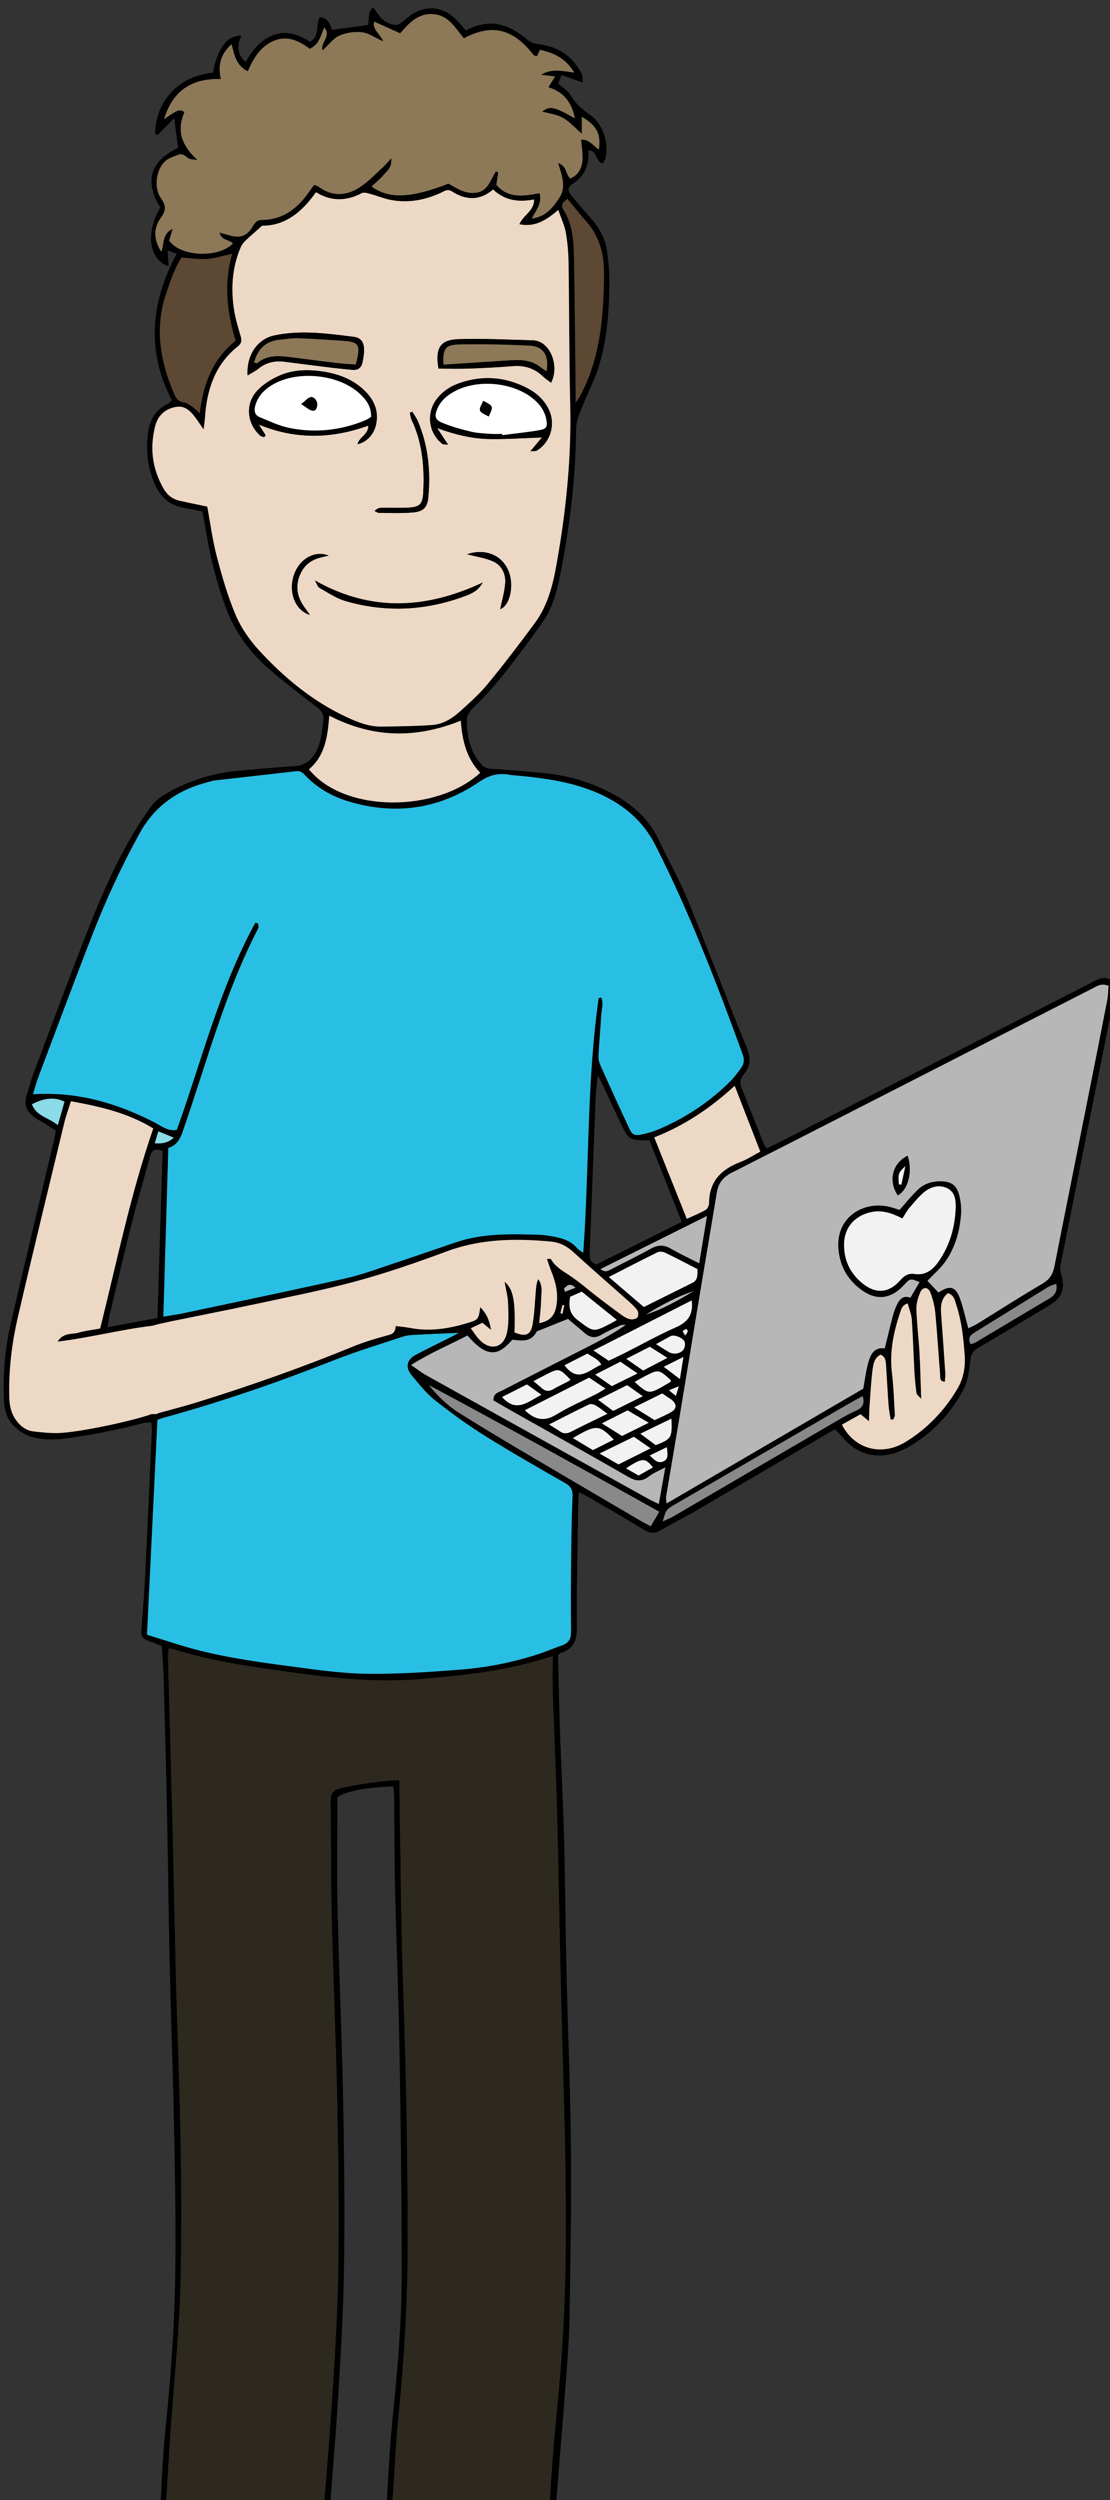 <svg width="302" height="680" viewBox="0 0 302 680" fill="none" xmlns="http://www.w3.org/2000/svg">
<rect x="0" y="0" width="302" height="680" fill="#333333" stroke="none"/>
<g clip-path="url(#clip0)">
<path d="M1.049 380.045C1.102 382.789 1.528 385.467 3.446 387.478C4.725 388.824 6.377 390.089 8.096 390.649C11.226 391.661 14.517 391.675 17.847 391.248C25.041 390.316 32.115 388.877 39.122 387.039C39.708 386.879 40.361 386.919 41.147 386.852C41.214 387.572 41.36 388.184 41.334 388.784C40.747 401.972 40.161 415.161 39.508 428.349C39.295 432.719 38.976 437.075 38.589 441.418C38.23 445.548 38.163 445.534 42.053 446.92C42.652 447.133 43.225 447.386 44.011 447.693C44.184 450.503 44.438 453.354 44.517 456.192C44.864 468.967 45.21 481.756 45.477 494.532C45.743 507.534 45.85 520.523 46.156 533.525C46.516 549.284 47.102 565.044 47.408 580.804C47.661 593.806 47.874 606.808 47.661 619.796C47.435 633.638 46.383 647.452 44.97 661.227C44.131 669.38 43.998 677.599 43.319 685.766C42.266 698.381 41.014 710.984 39.855 723.599C39.269 729.967 38.403 736.322 38.19 742.69C38.03 747.725 37.537 747.725 42.799 750.15C43.452 750.456 44.118 750.762 44.984 751.162C41.84 759.488 43.785 767.628 45.463 775.767C45.836 777.579 46.769 778.965 48.208 780.27C51.032 782.828 53.59 785.705 56.201 788.503C57.146 789.515 57.946 790.661 58.772 791.767C62.515 796.749 67.284 799.84 73.585 800.892C78.235 801.678 82.778 802.677 87.467 801.358C87.773 801.265 88.093 801.225 88.399 801.132C92.729 799.8 92.929 799.267 93.581 794.658C94.86 785.665 91.903 778.072 86.294 771.318C81.965 766.096 78.634 760.314 76.05 754.08C75.81 753.493 75.624 752.894 75.291 751.948C77.169 751.375 78.954 750.869 80.726 750.296C83.564 749.377 83.59 749.217 83.883 746.286C85.069 734.537 86.348 722.787 87.48 711.024C88.12 704.456 88.532 697.862 89.039 691.281C90.051 678.012 91.21 664.757 92.036 651.475C92.782 639.473 93.462 627.443 93.621 615.413C93.821 600.187 93.635 584.947 93.328 569.706C92.982 552.761 92.209 535.843 91.836 518.911C91.61 508.906 91.796 498.888 91.796 488.777C94.541 487.125 99.257 486.192 106.97 485.886C107.063 486.659 107.223 487.458 107.236 488.257C107.329 496.783 107.29 505.309 107.489 513.835C107.836 528.529 108.449 543.223 108.688 557.917C109.035 578.166 109.301 598.402 109.288 618.651C109.274 631.32 108.222 643.962 106.93 656.578C106.184 663.771 105.771 671.005 105.358 678.239C104.452 693.865 103.24 709.465 101.241 724.998C100.455 731.113 100.322 737.308 99.736 743.449C99.496 745.953 100.828 747.232 102.773 748.098C104.798 749.017 106.917 749.723 109.235 750.603C108.595 752.974 107.902 755.105 107.476 757.277C105.971 764.924 107.663 772.29 109.634 779.617C110.407 782.495 112.112 784.24 115.283 784.267C116.455 784.28 117.614 784.64 118.773 784.586C125.727 784.307 132.241 786.078 138.716 788.383C143.418 790.048 148.227 791.54 153.103 792.526C158.738 793.672 164.52 794.258 170.235 792.966C173.006 792.34 175.67 791.234 178.454 790.315C178.561 784.36 177.282 779.338 172.939 775.314C169.302 771.944 165.199 769.333 160.963 766.842C156.926 764.457 152.903 762.033 148.96 759.515C145.083 757.037 141.806 753.866 138.436 750.323C139.994 749.817 141.247 749.31 142.552 749.004C144.484 748.551 145.376 747.552 145.523 745.487C145.949 739.546 146.535 733.604 147.135 727.676C148.134 717.924 149.253 708.199 150.172 698.448C150.665 693.252 150.758 688.03 151.158 682.822C152.077 670.925 153.103 659.056 153.996 647.159C154.435 641.431 154.862 635.676 154.955 629.934C155.195 614.801 155.488 599.667 155.341 584.547C155.181 568.254 154.489 551.962 154.115 535.669C153.849 524.066 153.796 512.45 153.489 500.846C153.236 490.842 152.703 480.837 152.357 470.832C152.117 463.918 151.984 457.004 151.811 450.277C152.104 449.944 152.21 449.704 152.384 449.651C155.834 448.625 156.98 446.44 156.953 442.764C156.846 431.373 157.166 419.97 157.326 408.567C157.339 407.754 157.433 406.941 157.513 405.822C158.605 406.395 159.444 406.808 160.244 407.274C165.306 410.232 170.381 413.163 175.39 416.2C176.842 417.079 178.081 417.159 179.547 416.32C183.05 414.308 186.674 412.483 190.164 410.445C201.754 403.677 213.304 396.857 224.881 390.063C225.613 389.623 226.359 389.223 227.199 388.757C227.971 389.57 228.717 390.303 229.397 391.102C234.286 396.883 241.013 396.963 246.782 393.779C253.416 390.103 258.598 384.641 262.142 377.913C263.381 375.569 263.66 372.638 263.993 369.92C264.18 368.362 264.713 367.456 266.032 366.683C272.466 362.9 278.847 359.05 285.241 355.213C289.171 352.855 289.944 350.577 288.572 346.021C288.345 345.262 288.479 344.329 288.639 343.516C292.502 324.107 296.405 304.684 300.295 285.274C301.148 280.997 302.027 276.721 302.84 272.432C303.053 271.286 303.146 270.1 303.106 268.941C303.039 266.743 301.601 265.624 299.496 266.13C298.577 266.344 297.737 266.863 296.885 267.303C268.536 281.797 240.174 296.304 211.825 310.798C210.8 311.318 209.747 311.811 208.601 312.37C208.282 311.891 207.989 311.584 207.842 311.225C205.831 306.189 203.872 301.113 201.821 296.091C201.235 294.652 201.288 293.507 202.314 292.281C204.072 290.176 204.418 288.045 203.286 285.274C197.758 271.779 192.602 258.124 187.047 244.642C184.782 239.141 181.785 233.945 179.267 228.536C176.216 221.995 170.901 217.879 164.64 214.868C159.524 212.404 154.049 210.925 148.4 210.326C143.431 209.793 138.436 209.406 133.453 209.087C132.255 209.007 131.508 208.54 130.776 207.688C127.818 204.264 127.019 200.108 127.006 195.792C127.006 194.779 127.698 193.527 128.471 192.794C135.718 185.933 141.367 177.767 147.241 169.801C150.532 165.338 151.744 159.929 152.757 154.601C155.128 142.132 156.633 129.556 156.74 116.847C156.753 115.501 157.06 114.103 157.539 112.837C158.605 110.053 159.817 107.322 161.029 104.604C164.84 96.052 165.652 86.939 165.785 77.748C165.825 74.47 165.599 71.153 165.093 67.916C164.586 64.719 163.001 61.908 160.83 59.457C159.058 57.472 157.326 55.434 155.621 53.395C154.342 51.85 154.315 50.971 155.847 49.972C159.164 47.813 160.363 44.749 160.07 40.793C162.402 40.993 162.029 43.737 163.894 44.51C164.187 44.057 164.573 43.684 164.693 43.231C165.772 39.088 164.027 33.626 160.563 31.255C158.432 29.802 156.607 28.23 155.288 25.953C154.582 24.727 153.183 23.914 151.891 22.729C152.104 22.183 152.397 21.436 152.797 20.424C154.702 21.077 156.46 21.689 158.605 22.436C158.472 21.436 158.538 20.69 158.259 20.118C155.887 15.362 151.971 12.711 146.749 12.058C145.43 11.885 144.391 11.618 143.352 10.712C138.436 6.449 133.027 4.864 126.753 8.301C125.967 7.409 125.247 6.529 124.461 5.703C120.438 1.427 115.323 1.147 110.78 4.864C109.834 5.624 108.715 6.809 107.729 6.769C105.824 6.689 104.079 5.663 102.92 3.972C102.507 3.372 102.107 2.786 101.561 2C99.776 3.465 100.562 5.49 100.136 6.796C96.912 7.235 93.915 7.648 90.464 8.115C89.745 7.129 89.532 4.811 87.027 4.664C85.722 6.636 87.174 9.713 84.376 11.338C81.392 9.58 78.155 8.101 74.358 9.54C70.855 10.872 68.723 13.59 66.831 16.88C64.42 14.709 64.447 12.284 65.712 9.647C61.663 9.753 59.331 12.871 57.932 19.758C52.59 20.344 48.008 22.622 44.93 27.231C43.105 29.976 42.279 33.12 42.173 36.37C42.399 36.503 42.612 36.623 42.839 36.757C44.264 35.304 45.69 33.852 47.395 32.12C47.781 35.118 48.114 37.662 48.447 40.22C40.867 43.777 39.229 49.279 43.598 56.433C39.588 63.44 40.414 70.434 45.876 72.459C45.783 71.007 45.703 69.715 45.61 68.089C46.449 68.396 47.062 68.635 48.074 69.008C41.041 82.144 39.748 95.399 46.755 108.867C46.329 109.28 46.076 109.653 45.73 109.813C42.12 111.452 40.641 114.476 40.215 118.192C39.695 122.722 40.188 127.091 41.946 131.341C43.492 135.084 46.063 137.456 50.126 138.135C51.698 138.401 53.257 138.761 55.068 139.121C55.428 141.066 55.828 143.024 56.147 144.996C57.253 151.843 58.985 158.531 61.343 165.058C63.727 171.653 67.724 177.114 72.893 181.684C77.116 185.414 81.605 188.851 86.108 192.248C87.453 193.26 88.159 194.22 87.973 195.911C87.627 198.989 87.387 202.039 85.775 204.824C84.416 207.182 82.551 208.287 79.833 208.434C74.944 208.714 70.069 209.18 65.193 209.606C57.866 210.232 51.018 212.377 44.691 216.174C43.012 217.173 41.72 218.452 40.574 220.064C32.928 230.868 27.825 242.924 23.056 255.14C18.287 267.329 13.758 279.625 9.148 291.881C8.469 293.666 8.003 295.545 7.403 297.357C6.404 300.341 7.03 302.299 9.654 304.084C10.534 304.684 11.493 305.163 12.399 305.723C13.305 306.282 14.184 306.882 15.183 307.534C15.05 308.294 14.957 309.013 14.797 309.706C10.813 326.585 6.737 343.45 2.86 360.355C1.382 366.803 0.822 373.397 1.049 380.045ZM8.695 300.341C11.679 298.862 14.424 298.169 17.554 299.635C16.995 301.593 16.448 303.498 15.729 306.029C13.171 303.924 9.881 303.618 8.695 300.341ZM49.393 70.047C51.924 70.221 54.149 70.594 56.347 70.434C58.519 70.274 60.65 69.581 63.128 69.048C60.89 77.068 61.676 84.888 64.1 92.668C57.852 97.65 55.295 104.444 54.336 112.384C53.35 111.518 52.843 110.972 52.231 110.572C51.525 110.106 50.765 109.547 49.979 109.44C48.447 109.24 47.848 108.254 47.328 107.029C43.558 98.143 42.026 89.111 45.264 79.692C46.436 76.282 47.541 72.872 49.393 70.047ZM151.851 44.337C152.837 47.707 154.142 50.798 152.21 53.755C150.479 56.406 148.574 58.937 144.684 59.443C145.869 57.139 147.548 55.314 146.802 52.543C142.499 53.355 138.249 54.061 135.039 50.265C135.225 49.079 135.385 48 135.558 46.934C135.358 46.814 135.145 46.708 134.946 46.588C133.467 48.799 132.881 51.89 129.657 52.396C126.646 52.862 124.341 51.277 122.037 49.945C111.752 53.928 105.864 54.181 101.095 50.731C102.201 49.679 103.386 48.746 104.332 47.614C105.278 46.495 106.73 45.562 106.45 43.044C105.451 44.137 104.905 44.843 104.239 45.442C102.107 47.361 100.136 49.532 97.751 51.037C94.168 53.302 90.331 53.515 86.694 50.811C86.388 50.571 85.948 50.505 85.455 50.318C84.909 51.064 84.403 51.743 83.923 52.423C80.819 56.832 76.849 59.803 71.228 59.843C69.762 59.856 69.283 60.736 68.643 61.775C67.151 64.199 65.406 64.812 62.662 64.079C61.809 63.84 60.943 63.613 59.744 63.28C60.29 65.558 62.475 65.118 63.368 66.237C59.358 70.381 48.887 69.754 46.023 65.438C46.289 64.586 46.569 63.64 46.982 62.241C43.918 63.76 44.77 66.517 43.878 68.462C41.893 65.385 41.653 62.161 43.731 59.31C45.144 57.379 45.317 56.033 43.851 53.995C41.733 51.051 42.506 45.868 45.117 43.724C46.063 42.951 47.355 42.578 48.514 42.099C49.726 41.619 50.459 42.525 51.338 43.111C51.751 43.391 52.417 43.324 53.749 43.524C49.313 39.567 48.061 35.398 50.179 30.549C49.02 29.536 48.074 30.229 47.182 30.735C46.303 31.228 45.503 31.854 44.664 32.427C46.929 24.74 52.177 21.263 60.091 21.503C59.238 17.72 60.051 14.696 63.021 12.031C63.794 15.109 64.287 17.853 67.431 19.398C68.963 15.908 70.775 12.791 74.305 11.205C78.141 9.487 81.312 11.112 84.309 13.284C86.841 12.098 87.334 9.62 88.213 7.435C90.318 9.793 87.054 11.538 87.773 13.683C89.372 12.218 90.624 10.446 92.329 9.673C94.168 8.847 96.486 8.528 98.497 8.754C100.309 8.967 102.014 10.206 104.279 11.232C103.346 9.047 101.202 7.888 101.814 5.85C104.226 6.929 106.517 7.968 108.888 9.034C111.486 5.983 114.057 3.385 118.187 3.852C122.223 4.305 123.995 7.742 126.206 10.393C133.44 6.543 138.955 7.635 144.231 13.763C144.577 14.163 144.87 14.616 145.257 14.975C145.456 15.162 145.816 15.175 146.109 15.268C146.389 14.669 146.642 14.136 146.922 13.523C150.758 14.363 153.956 15.881 156.247 19.705C152.877 19.252 149.999 18.532 147.268 20.317C148.427 20.451 149.586 20.597 151.038 20.77C150.612 21.45 150.399 21.783 150.186 22.129C149.932 22.529 149.679 22.942 149.213 23.715C153.489 25.02 155.581 27.911 156.394 32.147C150.772 28.937 149.546 28.71 147.521 30.322C149.333 30.828 151.411 31.068 153.103 31.987C154.848 32.933 156.247 34.558 158.312 36.343C158.312 34.385 158.312 33.133 158.312 31.747C162.388 34.132 163.507 36.37 162.974 40.633C161.416 39.727 160.39 37.809 158.125 37.955C158.259 40.074 158.685 42.072 158.445 44.004C158.192 45.962 157.153 47.734 155.141 48.506C153.849 47.267 154.275 45.163 151.851 44.337ZM156.18 70.234C156.1 65.665 155.874 61.069 153.29 57.019C152.57 55.873 152.956 55.047 154.395 54.101C156.207 56.286 157.859 58.364 159.604 60.349C162.615 63.773 163.987 67.836 164.267 72.299C164.373 74.097 164.333 75.909 164.293 77.721C164.027 88.112 162.855 98.303 157.846 107.668C157.606 108.134 157.273 108.534 156.633 109.48C156.633 107.975 156.647 107.135 156.633 106.283C156.487 94.266 156.394 82.25 156.18 70.234ZM124.994 193.633C122.916 195.498 120.451 196.977 117.627 197.19C113.085 197.523 108.502 197.55 103.932 197.63C100.429 197.697 97.285 196.444 94.168 194.979C84.949 190.663 77.276 184.282 70.468 176.875C67.91 174.09 65.619 170.813 64.154 167.363C61.956 162.194 60.397 156.732 58.971 151.297C57.799 146.821 57.213 142.185 56.387 137.789C53.749 137.229 51.258 136.75 48.78 136.177C46.915 135.75 45.503 134.631 44.557 132.993C41.413 127.558 40.667 121.789 42.266 115.741C43.012 112.904 45.064 111.172 47.874 110.679C50.579 110.213 52.138 112.144 53.536 114.103C54.029 114.795 54.509 115.501 55.401 116.794C55.588 115.142 55.721 114.329 55.774 113.503C56.281 105.896 58.545 99.102 64.766 94.16C65.766 93.361 65.819 92.561 65.459 91.376C64.7 88.844 63.941 86.26 63.581 83.649C62.822 78.094 63.234 72.605 65.446 67.356C65.726 66.704 66.165 66.064 66.671 65.571C68.084 64.213 69.589 62.934 71.321 61.388C77.662 61.428 82.191 57.632 85.961 52.29C90.144 54.847 94.261 54.714 98.457 52.529C99.043 52.223 100.043 52.556 100.815 52.769C102.667 53.262 104.439 54.022 106.304 54.381C111.046 55.287 115.602 54.448 119.972 52.423C120.918 51.983 121.757 51.304 122.929 52.05C126.699 54.461 130.483 54.701 134.16 51.544C137.41 54.634 141.247 55.047 145.31 54.248C145.35 57.379 142.472 58.364 141.3 60.989C145.55 61.841 148.494 59.976 151.891 57.112C152.703 59.47 153.583 61.295 153.916 63.214C154.395 65.918 154.635 68.702 154.675 71.46C154.875 84.342 154.822 97.224 155.128 110.106C155.474 124.867 153.942 139.441 151.331 153.921C150.345 159.383 148.933 164.805 145.59 169.361C141.433 175.023 137.157 180.618 132.694 186.04C130.416 188.811 127.672 191.249 124.994 193.633ZM130.656 210.179C118.906 220.996 93.661 221.196 84.056 209.233C88.466 205.543 89.159 200.254 89.585 194.659C101.468 200.801 113.218 200.92 125.367 196.018C125.727 201.227 126.873 206.249 130.656 210.179ZM198.637 294.133C192.988 299.768 186.434 304.084 179.094 307.188C177.828 307.721 176.483 308.121 175.137 308.427C172.526 309.04 172.073 308.827 170.928 306.362C168.41 300.953 165.932 295.518 163.494 290.083C163.121 289.23 162.775 288.245 162.815 287.339C162.988 283.622 163.361 279.918 163.561 276.202C163.641 274.576 164.267 272.924 163.574 271.273C163.241 271.379 162.881 271.406 162.868 271.486C159.591 294.346 160.35 317.459 158.672 340.746C157.992 340.239 157.433 339.973 157.06 339.533C155.288 337.428 152.863 336.722 150.319 336.269C149.053 336.056 147.788 335.87 146.509 335.83C138.942 335.617 131.375 335.404 124.062 337.868C118.413 339.773 112.791 341.745 107.13 343.623C102.787 345.062 98.484 346.687 94.034 347.686C79.394 350.977 64.7 354.027 50.019 357.145C48.274 357.518 46.489 357.757 44.438 358.104C44.89 342.611 45.343 327.45 45.783 312.224C48.314 311.451 49.1 309.493 49.819 307.428C56.254 288.937 61.196 269.9 70.295 252.409C70.455 252.089 70.215 251.556 70.162 251.117C69.922 251.064 69.696 251.024 69.456 250.97C59.704 268.741 54.882 288.444 48.074 307.348C45.53 307.681 43.838 306.202 42 305.256C31.715 299.994 20.965 296.837 8.962 297.623C9.481 295.971 9.921 294.266 10.547 292.614C15.316 279.958 20.032 267.289 24.934 254.687C28.678 245.055 32.981 235.69 37.99 226.618C42.226 218.945 48.647 214.708 56.853 212.644C57.36 212.51 57.879 212.324 58.399 212.271C65.792 211.418 73.199 210.619 80.593 209.753C81.738 209.62 82.351 210.179 83.031 210.898C86.188 214.216 90.051 216.494 94.367 217.839C107.143 221.809 119.279 220.21 130.336 212.67C133.08 210.818 135.558 210.166 138.609 210.725C139.555 210.898 140.514 210.925 141.473 211.018C148.48 211.711 155.434 212.684 162.002 215.441C169.102 218.425 174.738 222.875 178.321 229.949C187.633 248.319 195 267.489 202.047 286.806C202.54 288.151 202.42 289.324 201.634 290.416C200.702 291.708 199.743 293 198.637 294.133ZM44.238 313.076C43.771 328.117 43.305 343.183 42.839 358.49C38.309 359.316 34.073 360.102 29.237 360.995C29.504 359.489 29.61 358.557 29.823 357.651C31.822 349.271 33.78 340.892 35.885 332.539C37.404 326.571 39.162 320.656 40.761 314.702C41.24 312.916 42.12 312.197 44.238 313.076ZM42.093 310.958C42.453 309.812 42.746 308.867 43.092 307.721C44.544 308.32 45.756 308.813 47.288 309.439C45.663 310.878 44.131 311.131 42.093 310.958ZM186.008 366.989C185.222 368.175 183.357 368.481 182.051 367.775C180.959 367.176 179.92 366.47 178.494 365.591C179.826 364.845 180.719 364.352 181.612 363.859C181.985 363.659 182.358 363.432 182.757 363.313C183.743 363.033 185.915 363.939 186.274 364.965C186.474 365.564 186.367 366.47 186.008 366.989ZM185.781 362.06C185.968 361.767 186.407 361.647 186.74 361.448C186.874 361.674 187.14 361.927 187.1 362.127C187.047 362.433 186.78 362.713 186.434 363.259C186.088 362.647 185.701 362.207 185.781 362.06ZM166.838 383.762C165.506 382.776 164.333 381.91 162.721 380.724C165.719 379.219 168.183 377.98 170.648 376.741C172.02 377.713 173.272 378.606 174.884 379.752C171.953 381.217 169.422 382.469 166.838 383.762ZM170.754 383.602C172.646 384.721 174.351 385.706 176.496 386.972C173.765 388.331 171.54 389.423 169.236 390.569C167.491 389.463 165.812 388.424 163.76 387.132C166.278 385.866 168.396 384.801 170.754 383.602ZM172.673 375.888C173.632 375.355 174.511 374.823 175.417 374.356C179.2 372.411 179.2 372.425 182.424 375.302C182.517 375.382 182.477 375.649 182.504 375.822C176.509 379.312 176.802 379.552 172.673 375.888ZM166.451 377.021C164.999 376.008 163.667 375.076 161.935 373.877C164.533 372.545 166.598 371.506 168.783 370.386C170.222 371.372 171.594 372.305 173.445 373.57C170.714 374.916 168.636 375.942 166.451 377.021ZM170.395 369.6C172.833 368.348 174.778 367.362 176.816 366.323C178.281 367.242 179.68 368.135 181.572 369.334C179.054 370.64 177.042 371.692 174.977 372.771C173.499 371.745 172.153 370.813 170.395 369.6ZM185.941 369.081C185.595 371.266 185.342 372.798 184.982 375.089C183.29 373.81 182.104 372.918 180.586 371.759C182.531 370.786 183.983 370.053 185.941 369.081ZM184.689 377.061C184.343 378.18 184.143 378.832 183.89 379.672C183.237 379.139 182.837 378.819 181.998 378.14C182.984 377.753 183.597 377.5 184.689 377.061ZM182.664 384.028C181.225 384.881 179.64 385.507 178.108 386.253C176.296 385.134 174.618 384.095 172.513 382.789C175.404 381.35 177.828 380.151 180.173 378.992C180.945 379.512 181.465 379.872 181.985 380.218C182.238 380.391 182.531 380.551 182.771 380.751C184.143 381.883 184.169 383.135 182.664 384.028ZM178.401 393.073C177.202 392.181 175.897 391.208 174.218 389.956C177.269 388.477 179.8 387.252 182.677 385.853C182.89 391.088 182.704 391.382 178.401 393.073ZM180.373 397.536C178.934 398.109 177.961 397.03 176.776 395.884C178.468 395.072 179.84 394.392 181.438 393.62C181.585 395.365 182.011 396.897 180.373 397.536ZM177.642 399.121C176.349 399.854 175.084 400.574 173.738 401.333C172.579 400.68 171.514 400.067 170.328 399.388C174.911 396.337 175.564 396.55 177.642 399.121ZM168.277 398.309C166.625 397.363 165.093 396.484 163.121 395.351C166.491 393.7 169.422 392.274 172.46 390.795C173.818 391.741 175.111 392.634 177.002 393.939C173.738 395.565 171.021 396.923 168.277 398.309ZM161.309 394.419C159.524 393.34 157.792 392.314 155.874 391.155C162.188 387.412 162.974 387.438 166.998 391.568C165.079 392.527 163.254 393.446 161.309 394.419ZM155.314 389.437C154.235 389.996 153.33 389.996 152.357 389.33C151.531 388.757 150.652 388.251 149.386 387.452C153.276 385.48 156.74 383.682 160.244 382.003C160.696 381.79 161.496 381.963 161.989 382.229C162.988 382.789 163.867 383.535 165.266 384.534C161.576 386.346 158.418 387.838 155.314 389.437ZM142.792 383.575C148.813 380.524 154.555 377.62 160.27 374.716C161.815 375.742 163.094 376.608 164.72 377.687C163.627 378.34 162.948 378.792 162.215 379.165C158.605 381.004 154.862 382.603 151.425 384.707C148.307 386.612 145.736 386.413 142.792 383.575ZM136.597 379.991C138.929 378.806 141.074 377.727 143.352 376.568C144.617 377.474 145.829 378.34 147.308 379.392C143.591 381.257 140.514 384.401 136.597 379.991ZM145.137 375.662C146.455 374.969 147.468 374.436 148.494 373.903C152.051 372.078 152.131 372.092 155.221 375.262C154.981 375.435 154.742 375.649 154.475 375.795C153.17 376.488 151.811 377.074 150.559 377.833C149.373 378.553 148.4 378.433 147.415 377.554C146.735 376.954 146.016 376.395 145.137 375.662ZM153.569 371.332C155.741 370.24 157.766 369.201 159.817 368.162C161.189 369.134 162.721 369.6 163.587 371.172C160.257 372.558 157.313 376.355 153.569 371.332ZM161.456 367.322C170.568 362.673 179.267 358.25 188.206 353.694C188.672 357.771 186.994 359.649 183.876 361.021C179.214 363.086 174.738 365.591 170.182 367.895C168.689 368.655 167.157 369.361 165.612 370.107C164.253 369.188 163.041 368.375 161.456 367.322ZM175.763 357.544C179.88 355.013 184.089 352.708 188.699 351.176C184.569 353.641 180.399 356.066 175.763 357.544ZM175.164 355.493C171.913 352.708 168.929 350.164 165.639 347.34C170.221 344.995 174.538 342.744 178.894 340.612C179.44 340.346 180.359 340.439 180.946 340.719C183.903 342.144 186.807 343.676 189.765 345.195C189.738 346.727 189.938 348.152 188.379 348.938C183.93 351.15 179.48 353.348 175.164 355.493ZM163.374 345.168C173.072 340.333 182.398 335.683 192.349 330.714C191.59 335.31 190.963 339.147 190.231 343.596C187.313 342.104 184.822 340.945 182.451 339.587C180.573 338.507 178.947 338.587 177.069 339.627C173.432 341.638 169.702 343.45 166.012 345.355C165.306 345.728 164.613 346.167 163.374 345.168ZM162.255 343.929C160.03 343.183 160.417 341.518 160.47 340.093C160.99 326.065 161.522 312.037 162.082 298.023C162.149 296.397 162.402 294.772 162.641 292.494C163.334 293.813 163.734 294.519 164.08 295.252C165.612 298.529 167.118 301.819 168.663 305.083C171.061 310.132 171.074 310.132 176.683 310.172C179.533 317.326 182.424 324.613 185.488 332.34C177.455 336.349 169.782 340.186 162.255 343.929ZM206.856 313.236C204.845 314.289 203.153 315.408 201.301 316.114C196.146 318.085 192.948 321.402 192.922 327.224C192.922 327.863 192.509 328.783 192.003 329.076C190.391 329.995 188.659 330.688 186.86 331.514C183.85 323.973 180.945 316.726 178.001 309.359C186.367 306.069 193.361 301.326 199.889 295.332C202.26 301.406 204.512 307.201 206.856 313.236ZM265.246 362.367C271.933 358.25 278.581 354.107 285.268 349.991C285.868 349.618 286.587 349.485 287.36 349.192C287.786 351.23 286.933 352.336 285.415 353.228C278.74 357.158 272.12 361.154 265.459 365.111C265.046 365.364 264.553 365.457 264.1 365.617C263.181 363.912 264.047 363.113 265.246 362.367ZM263.434 361.261C262.674 358.49 262.128 355.999 261.316 353.601C260.05 349.858 258.505 349.405 255.321 351.55C254.202 350.377 253.109 349.205 252.31 348.366C254.002 346.567 255.907 344.969 257.266 343.01C259.864 339.267 261.076 334.924 261.449 330.421C261.582 328.663 261.409 326.798 260.956 325.079C260.21 322.242 258.691 321.296 255.827 321.282C253.482 321.282 251.351 321.975 249.686 323.574C247.941 325.239 246.435 327.144 244.717 329.076C244.011 328.863 243.118 328.53 242.199 328.29C235.045 326.451 227.412 330.954 228.078 339.573C228.424 344.116 230.356 347.726 233.886 350.497C238.189 353.867 242.266 353.495 245.956 349.485C247.608 347.686 247.608 347.686 250.152 348.712C249.366 350.071 248.567 351.43 247.674 352.962C245.623 352.176 244.61 353.494 243.864 355.173C243.478 356.052 243.131 356.958 242.892 357.877C242.146 360.742 241.466 363.632 240.694 366.75C237.656 366.337 236.75 368.575 236.124 370.893C235.551 373.037 235.285 375.276 234.845 377.687C217.274 387.945 199.543 398.282 181.332 408.913C181.239 407.807 181.145 407.474 181.199 407.181C182.331 400.467 183.49 393.753 184.609 387.039C186.634 374.863 188.619 362.686 190.644 350.51C192.096 341.798 193.588 333.099 195.013 324.386C195.426 321.882 196.665 320.217 198.983 319.031C219.285 308.72 239.561 298.329 259.85 287.965C272.279 281.61 284.682 275.256 297.111 268.928C298.39 268.275 299.656 267.303 301.601 268.155C301.481 269.434 301.481 270.793 301.228 272.099C299.283 282.117 297.284 292.134 295.286 302.152C292.489 316.234 289.651 330.315 286.88 344.409C286.467 346.514 285.615 347.979 283.656 349.125C277.688 352.629 271.866 356.372 265.978 360.009C265.219 360.488 264.38 360.821 263.434 361.261ZM248.767 346.514C247.128 346.261 245.982 346.993 244.917 348.219C241.853 351.723 238.309 352.016 234.699 349.112C231.248 346.341 229.543 342.691 229.637 338.268C229.73 333.885 232.487 330.741 236.804 329.728C239.894 329.009 242.639 329.942 245.503 331.42C246.169 330.395 246.648 329.449 247.314 328.676C248.687 327.091 249.992 325.399 251.617 324.12C253.442 322.681 255.814 322.162 257.919 323.307C259.877 324.373 260.09 326.638 260.01 328.676C259.797 333.872 258.412 338.747 255.427 343.05C253.842 345.315 251.844 346.993 248.767 346.514ZM229.09 387.492C230.809 386.532 232.541 385.573 234.153 384.667C234.925 385.32 235.431 385.733 236.444 386.572C236.511 384.747 236.524 383.522 236.617 382.296C236.857 379.019 237.003 375.729 237.443 372.465C237.643 370.986 237.923 369.281 239.614 368.468C241.013 369.081 241 370.293 241.067 371.452C241.293 375.062 241.48 378.673 241.746 382.283C241.839 383.562 242.119 384.841 242.319 386.119C242.559 386.119 242.785 386.119 243.025 386.119C243.171 385.68 243.478 385.227 243.451 384.801C243.225 380.977 243.105 377.141 242.652 373.344C241.986 367.682 243.091 362.34 244.877 357.051C245.196 356.106 245.396 355.026 246.941 354.534C247.354 356.092 247.954 357.478 248.061 358.903C248.394 363.579 248.513 368.255 248.767 372.931C248.873 374.942 249.073 376.954 249.339 378.952C249.406 379.379 249.966 379.725 250.618 380.484C250.458 375.902 250.378 371.879 250.152 367.869C249.926 363.939 249.433 360.035 249.313 356.106C249.259 354.587 249.752 352.975 250.352 351.55C251.018 349.964 252.497 349.964 253.109 351.563C253.789 353.321 254.268 355.226 254.455 357.105C254.988 362.726 255.321 368.348 255.774 373.97C255.84 374.703 255.561 375.755 257.039 375.822C257.093 375.062 257.239 374.343 257.186 373.624C256.826 368.215 256.453 362.806 256.04 357.398C255.867 355.213 256.027 353.188 257.919 351.736C259.624 352.309 259.797 353.801 260.21 355.066C261.635 359.449 262.115 363.979 262.448 368.561C262.688 371.892 262.102 374.982 260.463 377.767C256.933 383.722 252.204 388.664 246.302 392.247C239.788 396.204 232.381 394.126 229.09 387.492ZM180.333 413.815C181.252 410.592 181.252 410.592 183.823 409.1C199.21 400.187 214.583 391.275 229.97 382.376C231.435 381.537 232.914 380.724 234.712 379.725C235.338 381.883 234.646 382.909 233.02 383.628C231.368 384.361 229.783 385.24 228.224 386.146C213.237 394.885 198.264 403.651 183.277 412.403C182.438 412.896 181.505 413.243 180.333 413.815ZM179.24 409.073C178.055 408.487 177.109 408.074 176.203 407.567C170.608 404.477 165.039 401.36 159.458 398.256C144.937 390.183 130.416 382.123 115.922 374.037C114.696 373.344 113.577 372.451 111.846 371.279C117.174 367.895 122.33 365.79 127.192 363.246C132.894 369.96 135.958 368.335 139.395 364.392C141.846 364.671 144.484 365.164 146.003 362.234C146.109 362.02 146.535 361.954 146.828 361.834C149.36 360.808 151.891 359.796 154.502 358.743C156.047 360.035 157.539 361.234 158.965 362.5C160.403 363.766 161.815 364.125 163.587 363.073C165.226 362.1 166.984 361.328 168.729 360.528C169.169 360.315 169.742 360.382 170.248 360.329C166.971 362.686 163.507 364.485 160.044 366.257C152.277 370.213 144.484 374.156 136.731 378.153C135.678 378.699 134.16 378.912 134.266 380.911C135.532 381.643 136.89 382.456 138.263 383.229C149.107 389.343 159.99 395.405 170.781 401.626C172.886 402.838 174.564 403.158 176.563 401.573C177.722 400.653 179.187 400.107 181.012 399.121C180.346 402.825 179.813 405.809 179.24 409.073ZM153.463 350.484C154.249 349.724 154.995 348.765 156.58 350.257C155.488 350.684 154.622 351.017 153.756 351.35C153.649 351.057 153.556 350.764 153.463 350.484ZM153.516 355.04C153.356 355.812 153.196 356.572 153.036 357.331C152.85 357.278 152.663 357.238 152.477 357.185C152.663 356.439 152.85 355.679 153.036 354.933C153.196 354.973 153.356 355.013 153.516 355.04ZM158.272 351.323C161.482 353.907 164.52 356.359 167.824 359.023C167.078 359.449 166.625 359.716 166.158 359.956C161.336 362.447 161.456 362.273 157.193 359.076C154.808 357.278 154.702 355.253 155.101 352.709C156.22 352.216 157.259 351.763 158.272 351.323ZM139.875 393.393C134.839 390.409 129.83 387.372 124.874 384.254C121.73 382.283 119.079 379.712 116.721 376.754C137.663 387.971 158.418 399.481 179.374 411.191C178.468 412.736 177.788 413.882 177.056 415.121C176.043 414.588 175.284 414.228 174.564 413.802C162.988 407.021 151.411 400.24 139.875 393.393ZM111.1 750.749C112.711 750.922 114.27 751.162 115.842 751.269C121.917 751.668 127.965 751.748 134 750.829C135.252 750.643 136.438 750.429 137.517 751.615C144.284 759.062 152.85 764.044 161.456 768.96C165.346 771.171 168.996 773.716 172.233 776.86C175.683 780.217 176.776 784.347 176.736 789.182C175.097 789.795 173.539 790.448 171.94 790.954C166.065 792.833 160.084 792.153 154.249 791.074C149.053 790.128 143.978 788.423 138.942 786.745C132.867 784.72 126.819 782.788 120.292 783.028C118.6 783.094 116.908 782.668 115.216 782.628C112.925 782.575 111.766 781.323 111.18 779.258C108.528 769.919 106.837 760.581 111.1 750.749ZM46.636 751.429C55.495 753.2 64.274 753.187 73.226 752.055C73.559 752.548 73.785 752.787 73.905 753.08C76.889 760.541 80.912 767.361 86.001 773.623C91.064 779.87 93.035 787.078 91.903 795.151C91.57 797.469 90.704 798.894 88.386 799.36C87.866 799.467 87.36 799.667 86.854 799.813C82.498 801.105 78.275 800.026 73.945 799.32C67.99 798.348 63.461 795.47 59.944 790.714C59.624 790.288 59.318 789.848 58.958 789.462C55.548 785.825 52.084 782.242 48.74 778.538C47.928 777.646 47.208 776.46 46.955 775.288C46.143 771.451 45.41 767.575 44.917 763.671C44.398 759.528 44.864 755.438 46.636 751.429ZM45.73 451.023C45.703 450.197 45.836 449.371 45.903 448.359C46.609 448.505 47.129 448.572 47.608 448.718C55.268 451.036 63.101 452.542 71.014 453.674C85.135 455.699 99.216 457.91 113.604 456.765C124.142 455.925 134.599 454.873 144.817 452.089C146.442 451.649 148.054 451.143 150.372 450.464C150.372 454.18 150.279 457.364 150.385 460.548C150.732 471.086 151.251 481.623 151.531 492.161C151.957 508.133 152.197 524.119 152.584 540.092C152.943 555.426 153.489 570.759 153.769 586.092C154.116 605.062 154.089 624.019 152.637 642.95C151.957 651.755 150.958 660.548 150.305 669.353C149.506 680.077 149.133 690.828 148.214 701.539C147.268 712.676 145.869 723.773 144.724 734.883C144.311 738.786 144.058 742.716 143.725 746.806C142.459 747.232 141.273 747.712 140.061 748.032C132.028 750.163 123.835 750.509 115.642 749.643C111.779 749.244 107.916 748.165 104.199 746.966C101.348 746.047 100.948 745.114 101.215 742.157C101.828 735.056 102.614 727.956 103.253 720.855C104.465 707.28 105.651 693.705 106.77 680.131C107.383 672.71 107.623 665.237 108.369 657.83C109.927 642.443 110.873 627.043 110.913 611.59C110.98 587.931 110.513 564.298 109.701 540.652C109.088 522.867 109.008 505.069 108.688 487.285C108.675 486.259 108.688 485.233 108.688 484.221C105.158 484.048 94.647 485.7 91.956 486.592C90.131 487.192 89.931 488.497 89.945 490.096C90.064 500.86 90.025 511.624 90.278 522.388C90.677 538.893 91.41 555.386 91.743 571.891C92.049 586.905 92.223 601.932 92.023 616.959C91.876 628.242 91.183 639.526 90.464 650.783C89.665 663.319 88.573 675.828 87.6 688.35C86.894 697.475 86.241 706.614 85.389 715.726C84.483 725.478 83.35 735.203 82.378 744.941C82.045 748.271 82.151 748.365 78.808 749.204C68.736 751.735 58.585 752.068 48.407 750.043C46.023 749.563 43.718 748.658 41.467 747.738C40.161 747.206 39.229 746.22 39.402 744.501C40.068 737.827 40.654 731.14 41.267 724.465C42.439 711.756 43.691 699.034 44.757 686.312C45.437 678.239 45.796 670.153 46.356 662.08C47.288 648.598 48.74 635.13 49.1 621.621C49.726 598.402 49.06 575.182 48.288 551.962C47.675 533.658 47.422 515.327 46.955 497.01C46.569 481.676 46.116 466.356 45.73 451.023ZM42.839 386.199C43.731 385.906 44.211 385.706 44.717 385.573C60.33 381.284 75.597 376.022 90.664 370.067C96.885 367.602 103.32 365.657 109.674 363.552C110.753 363.193 111.952 363.139 113.098 363.073C117.014 362.86 120.931 362.713 124.768 362.54C124.448 362.726 124.008 363.006 123.542 363.246C120.118 364.978 116.668 366.643 113.271 368.415C110.673 369.76 110.154 371.878 112.005 374.09C113.977 376.448 115.922 378.952 118.307 380.844C122.716 384.334 127.299 387.651 132.068 390.635C139.195 395.098 146.509 399.241 153.809 403.438C155.301 404.304 155.834 405.263 155.767 406.995C155.541 412.43 155.448 417.852 155.394 423.287C155.328 430.095 155.274 436.915 155.368 443.736C155.394 445.748 154.742 446.92 152.863 447.559C150.559 448.345 148.307 449.331 145.976 450.077C139.262 452.209 132.348 453.581 125.34 454.127C116.761 454.793 108.129 455.393 99.536 455.259C92.449 455.139 85.349 454.074 78.288 453.141C68.363 451.822 58.465 450.397 48.86 447.426C45.943 446.52 43.025 445.601 40.001 444.642C40.961 424.966 41.893 405.569 42.839 386.199ZM4.872 358.144C8.948 340.532 13.238 322.961 17.474 305.39C17.941 303.458 18.647 301.58 19.286 299.515C27.186 300.94 34.686 302.632 41.693 306.908C35.525 324.706 31.795 343.037 27.239 361.328C25.201 361.701 23.189 361.914 21.271 362.473C19.539 362.993 17.288 362.327 15.649 364.898C24.561 363.792 32.781 361.621 41.467 360.568C42.919 360.169 44.358 359.809 45.81 359.543C45.85 359.529 45.89 359.516 45.929 359.503C53.536 357.944 61.17 356.465 68.763 354.827C78.115 352.815 87.533 351.003 96.765 348.499C105.171 346.221 113.431 343.343 121.61 340.319C130.882 336.896 140.341 336.789 149.946 337.682C152.224 337.895 154.169 338.88 155.901 340.466C160.776 344.915 165.772 349.232 170.701 353.628C171.647 354.48 172.646 355.32 173.379 356.345C173.712 356.798 173.725 357.877 173.405 358.304C173.072 358.743 172.1 358.93 171.487 358.81C170.688 358.65 169.888 358.197 169.209 357.704C167.051 356.159 164.933 354.547 162.815 352.935C160.11 350.857 157.553 348.579 154.702 346.727C152.823 345.515 150.972 344.422 149.853 342.411C149.799 342.318 149.466 342.397 148.8 342.397C149.24 343.676 149.599 344.835 150.052 345.954C151.251 348.872 151.904 351.843 151.385 355C150.918 357.891 149.586 359.303 146.695 359.862C146.882 357.837 147.162 355.852 147.188 353.854C147.202 351.883 147.814 349.791 146.442 347.899C145.963 348.859 145.869 349.831 145.789 350.804C145.51 353.881 145.416 356.971 144.923 360.009C144.417 363.126 143.032 363.672 139.968 362.38C140.234 353.828 139.688 350.657 137.263 348.592C137.636 350.803 138.169 352.629 138.223 354.48C138.316 357.211 138.502 360.062 137.863 362.673C136.864 366.736 133.24 367.389 130.363 364.298C129.55 363.419 128.897 362.367 128.071 361.261C129.43 360.622 130.376 360.182 131.242 359.769C131.908 360.315 132.494 360.795 133.587 361.687C133.134 358.903 132.255 357.158 130.656 355.519C130.176 358.85 130.176 358.916 127.206 359.822C122.063 361.381 116.855 362.194 111.473 361.154C110.247 360.915 108.981 360.821 107.663 360.648C107.529 361.9 107.25 362.686 105.957 363.033C102.667 363.925 99.376 364.858 96.233 366.15C82.231 371.892 67.99 376.914 53.55 381.404C50.246 382.429 46.902 383.269 43.145 384.321C42.612 384.667 41.986 384.654 41.36 384.561C35.618 386.626 21.151 389.623 15.809 389.756C13.584 389.81 11.346 389.57 9.135 389.317C7.003 389.077 5.418 387.771 4.232 386.066C2.994 384.268 2.567 382.203 2.514 380.018C2.327 372.625 3.22 365.324 4.872 358.144Z" fill="black"/>
<path d="M150.385 460.562C150.731 471.099 151.251 481.637 151.531 492.174C151.957 508.147 152.197 524.133 152.583 540.106C152.943 555.439 153.489 570.772 153.769 586.106C154.115 605.076 154.089 624.033 152.636 642.963C151.957 651.769 150.958 660.561 150.305 669.367C149.506 680.091 149.133 690.841 148.214 701.552C147.268 712.689 145.869 723.786 144.723 734.896C144.31 738.8 144.057 742.73 143.724 746.819C142.459 747.246 141.273 747.725 140.061 748.045C132.028 750.176 123.835 750.523 115.642 749.657C111.779 749.257 107.915 748.178 104.199 746.979C101.348 746.06 100.948 745.128 101.215 742.17C101.827 735.07 102.613 727.969 103.253 720.869C104.465 707.294 105.651 693.719 106.77 680.144C107.382 672.724 107.622 665.25 108.368 657.843C109.927 642.457 110.873 627.057 110.913 611.604C110.979 587.944 110.513 564.311 109.7 540.665C109.088 522.881 109.008 505.083 108.688 487.298C108.675 486.273 108.688 485.247 108.688 484.234C105.158 484.061 94.647 485.713 91.956 486.606C90.131 487.205 89.931 488.511 89.944 490.109C90.064 500.873 90.024 511.637 90.277 522.401C90.677 538.907 91.41 555.399 91.743 571.905C92.049 586.918 92.222 601.945 92.022 616.972C91.876 628.256 91.183 639.539 90.464 650.796C89.665 663.332 88.572 675.841 87.6 688.364C86.894 697.489 86.241 706.628 85.388 715.74C84.482 725.491 83.35 735.216 82.377 744.954C82.044 748.285 82.151 748.378 78.807 749.217C68.736 751.748 58.585 752.082 48.407 750.057C46.023 749.577 43.718 748.671 41.466 747.752C40.161 747.219 39.228 746.233 39.402 744.515C40.068 737.841 40.654 731.153 41.267 724.479C42.439 711.77 43.691 699.048 44.757 686.325C45.436 678.252 45.796 670.166 46.355 662.093C47.288 648.611 48.74 635.143 49.1 621.635C49.726 598.415 49.06 575.195 48.287 551.975C47.674 533.671 47.421 515.341 46.955 497.023C46.569 481.69 46.116 466.357 45.716 451.023C45.689 450.197 45.823 449.371 45.889 448.359C46.595 448.505 47.115 448.572 47.594 448.719C55.255 451.037 63.088 452.542 71.001 453.674C85.122 455.699 99.203 457.911 113.59 456.765C124.128 455.926 134.586 454.873 144.803 452.089C146.429 451.649 148.04 451.143 150.358 450.464C150.358 454.167 150.265 457.364 150.385 460.562Z" fill="#2D291E"/>
<path d="M10.573 292.627C15.343 279.972 20.059 267.303 24.961 254.7C28.704 245.069 33.007 235.704 38.016 226.631C42.253 218.958 48.674 214.722 56.88 212.657C57.386 212.524 57.906 212.337 58.425 212.284C65.819 211.431 73.226 210.632 80.619 209.766C81.765 209.633 82.378 210.192 83.057 210.912C86.214 214.229 90.078 216.507 94.394 217.852C107.17 221.822 119.306 220.224 130.363 212.684C133.107 210.832 135.585 210.179 138.635 210.739C139.581 210.912 140.54 210.938 141.5 211.032C148.507 211.724 155.461 212.697 162.028 215.454C169.129 218.439 174.764 222.888 178.348 229.962C187.66 248.333 195.026 267.503 202.074 286.819C202.567 288.165 202.447 289.337 201.661 290.429C200.728 291.721 199.769 293.027 198.65 294.146C193.002 299.781 186.447 304.097 179.107 307.201C177.841 307.734 176.496 308.134 175.15 308.44C172.539 309.053 172.086 308.84 170.941 306.375C168.423 300.967 165.945 295.531 163.507 290.096C163.134 289.244 162.788 288.258 162.828 287.352C163.001 283.635 163.374 279.932 163.574 276.215C163.654 274.59 164.28 272.938 163.587 271.286C163.254 271.392 162.894 271.419 162.881 271.499C159.604 294.359 160.363 317.472 158.685 340.759C158.005 340.253 157.446 339.986 157.073 339.547C155.301 337.442 152.876 336.736 150.332 336.283C149.066 336.07 147.788 335.883 146.522 335.843C138.955 335.63 131.388 335.417 124.075 337.881C118.426 339.786 112.805 341.758 107.143 343.636C102.8 345.075 98.497 346.7 94.048 347.7C79.407 350.99 64.713 354.041 50.032 357.158C48.287 357.531 46.502 357.771 44.451 358.117C44.904 342.624 45.357 327.464 45.796 312.237C48.327 311.464 49.113 309.506 49.833 307.441C56.267 288.951 61.209 269.914 70.308 252.422C70.468 252.103 70.228 251.57 70.175 251.13C69.935 251.077 69.709 251.037 69.469 250.984C59.717 268.755 54.895 288.458 48.087 307.361C45.543 307.694 43.851 306.216 42.013 305.27C31.728 300.008 20.978 296.85 8.975 297.636C9.494 295.984 9.934 294.266 10.573 292.627Z" fill="#29BFE4"/>
<path d="M153.929 63.187C154.409 65.891 154.648 68.675 154.688 71.433C154.888 84.315 154.835 97.197 155.141 110.079C155.488 124.84 153.956 139.414 151.345 153.894C150.359 159.356 148.947 164.778 145.603 169.334C141.447 174.996 137.17 180.591 132.707 186.013C130.416 188.797 127.685 191.222 124.994 193.633C122.916 195.498 120.451 196.977 117.627 197.19C113.085 197.523 108.502 197.55 103.932 197.63C100.429 197.696 97.285 196.444 94.168 194.979C84.949 190.663 77.276 184.281 70.468 176.875C67.91 174.09 65.619 170.813 64.154 167.363C61.956 162.194 60.397 156.732 58.971 151.297C57.799 146.821 57.213 142.185 56.387 137.788C53.749 137.229 51.258 136.749 48.78 136.177C46.915 135.75 45.503 134.631 44.557 132.993C41.413 127.557 40.667 121.789 42.266 115.741C43.012 112.903 45.064 111.172 47.874 110.679C50.579 110.212 52.138 112.144 53.536 114.102C54.029 114.795 54.509 115.501 55.401 116.793C55.588 115.141 55.721 114.329 55.774 113.503C56.281 105.896 58.545 99.102 64.766 94.16C65.766 93.36 65.819 92.561 65.459 91.376C64.7 88.844 63.941 86.26 63.581 83.649C62.822 78.094 63.234 72.605 65.446 67.356C65.726 66.704 66.165 66.064 66.671 65.571C68.084 64.212 69.589 62.934 71.321 61.388C77.662 61.428 82.191 57.632 85.961 52.289C90.144 54.847 94.261 54.714 98.457 52.529C99.043 52.223 100.043 52.556 100.815 52.769C102.667 53.262 104.439 54.021 106.304 54.381C111.046 55.287 115.602 54.448 119.972 52.423C120.918 51.983 121.757 51.304 122.929 52.05C126.699 54.461 130.483 54.701 134.16 51.544C137.41 54.634 141.247 55.047 145.31 54.248C145.35 57.378 142.472 58.364 141.3 60.989C145.55 61.841 148.494 59.976 151.891 57.112C152.703 59.47 153.583 61.295 153.929 63.187ZM70.428 115.488C80.566 119.631 90.264 119.338 100.202 115.768C100.309 118.166 97.711 118.858 97.272 120.817C99.923 120.244 101.921 117.939 102.4 115.035C102.92 111.851 101.908 109.16 99.763 106.842C96.566 103.405 92.449 101.766 87.946 101.074C83.803 100.434 79.607 100.514 75.73 102.299C73.652 103.258 71.574 104.564 70.029 106.216C66.645 109.839 67.124 115.155 70.801 118.499C71.068 118.738 71.507 118.765 71.867 118.898C72 118.725 72.133 118.552 72.267 118.379C71.774 117.593 71.281 116.82 70.428 115.488ZM118.946 116.42C124.035 118.299 128.618 119.338 133.32 119.404C137.93 119.471 142.539 119.138 147.455 118.978C146.442 120.19 145.55 121.243 144.297 122.748C145.323 122.642 145.789 122.722 146.082 122.535C149.826 120.23 151.238 115.328 149.306 111.358C148.054 108.774 146.016 106.909 143.525 105.603C137.583 102.486 131.375 101.993 125.021 104.191C122.57 105.044 120.438 106.429 118.84 108.521C115.882 112.371 116.575 117.806 120.398 120.75C120.585 120.896 120.958 120.83 121.917 120.95C120.838 119.338 120.105 118.219 118.946 116.42ZM127.765 100.234C131.695 100.088 135.625 99.875 139.541 99.568C142.712 99.315 145.416 100.141 147.708 102.353C148.374 102.992 149.173 103.512 149.932 104.098C152.29 99.488 149.693 92.681 144.963 92.561C138.183 92.388 131.389 92.028 124.621 92.255C119.692 92.428 118.36 94.799 119.306 100.261C122.117 100.261 124.954 100.341 127.765 100.234ZM70.322 100.261C72.453 98.556 74.838 98.05 77.489 98.396C81.805 98.956 86.135 99.502 90.451 100.035C92.236 100.248 94.034 100.408 95.833 100.594C97.338 100.741 98.297 100.075 98.604 98.596C98.817 97.557 99.017 96.504 99.043 95.452C99.097 93.174 98.324 91.868 96.126 91.602C88.959 90.709 81.765 89.697 74.571 91.256C70.069 92.241 67.031 96.584 67.364 102.113C68.617 101.353 69.536 100.901 70.322 100.261ZM85.682 157.891C86.254 158.85 86.441 159.623 86.907 159.889C89.212 161.168 91.463 162.727 93.954 163.459C104.665 166.59 115.349 166.15 125.86 162.367C129.177 161.181 130.043 160.489 131.375 158.437C116.242 165.524 101.215 166.657 85.682 157.891ZM111.979 114.182C114.936 120.417 115.496 127.038 115.163 133.792C114.99 137.269 114.23 137.962 110.673 138.108C108.342 138.188 105.997 138.095 103.666 138.135C103.093 138.148 102.547 138.375 101.908 139.014C102.307 139.187 102.72 139.507 103.133 139.507C106.21 139.52 109.301 139.64 112.352 139.387C115.229 139.147 116.295 138.002 116.548 135.111C117.174 128.037 116.495 121.11 113.657 114.515C113.271 113.623 112.672 112.824 112.165 111.984C111.939 112.077 111.726 112.184 111.499 112.277C111.659 112.917 111.712 113.596 111.979 114.182ZM79.953 156.452C78.448 160.995 80.22 165.964 84.323 167.256C83.83 166.577 83.364 165.884 82.871 165.218C80.646 162.207 80.233 159.01 81.952 155.64C83.031 153.535 84.829 152.269 87.094 151.67C87.853 151.47 88.639 151.297 89.412 151.11C85.455 149.592 81.365 152.149 79.953 156.452ZM134.373 152.789C136.597 153.881 137.663 156.212 137.45 158.704C137.25 161.075 136.571 163.38 136.104 165.671C138.596 164.765 139.875 159.756 138.542 155.813C136.997 151.217 132.308 148.992 127.086 150.751C129.857 151.497 132.294 151.79 134.373 152.789Z" fill="#EDD8C5"/>
<path d="M123.542 363.233C120.118 364.964 116.668 366.63 113.271 368.402C110.673 369.747 110.154 371.865 112.005 374.077C113.977 376.435 115.922 378.939 118.306 380.831C122.716 384.321 127.299 387.638 132.068 390.622C139.195 395.085 146.509 399.228 153.809 403.424C155.301 404.29 155.834 405.25 155.767 406.981C155.541 412.417 155.448 417.839 155.394 423.274C155.328 430.081 155.274 436.902 155.368 443.723C155.394 445.734 154.741 446.907 152.863 447.546C150.558 448.332 148.307 449.318 145.976 450.064C139.262 452.195 132.348 453.567 125.34 454.114C116.761 454.78 108.129 455.379 99.536 455.246C92.449 455.126 85.349 454.06 78.288 453.128C68.363 451.809 58.465 450.384 48.86 447.413C45.943 446.507 43.025 445.588 40.001 444.629C40.96 424.952 41.906 405.543 42.839 386.186C43.731 385.893 44.211 385.693 44.717 385.56C60.33 381.27 75.597 375.995 90.664 370.053C96.885 367.589 103.32 365.644 109.674 363.539C110.753 363.179 111.952 363.126 113.098 363.06C117.014 362.846 120.931 362.7 124.768 362.527C124.448 362.713 124.008 363.006 123.542 363.233Z" fill="#29BFE4"/>
<path d="M181.212 407.168C182.344 400.454 183.503 393.74 184.622 387.025C186.647 374.849 188.632 362.673 190.657 350.497C192.109 341.785 193.601 333.086 195.027 324.373C195.44 321.869 196.678 320.203 198.996 319.018C219.299 308.707 239.575 298.316 259.864 287.952C272.293 281.597 284.695 275.243 297.124 268.915C298.403 268.262 299.669 267.29 301.614 268.142C301.494 269.421 301.494 270.78 301.241 272.085C299.296 282.103 297.298 292.121 295.299 302.139C292.502 316.22 289.664 330.301 286.893 344.396C286.48 346.501 285.628 347.966 283.669 349.112C277.701 352.615 271.88 356.359 265.992 359.996C265.232 360.475 264.393 360.808 263.46 361.274C262.701 358.504 262.155 356.012 261.342 353.614C260.077 349.871 258.531 349.418 255.347 351.563C254.228 350.391 253.136 349.218 252.337 348.379C254.029 346.581 255.934 344.982 257.292 343.024C259.89 339.28 261.102 334.937 261.475 330.435C261.609 328.676 261.435 326.811 260.983 325.093C260.237 322.255 258.718 321.309 255.854 321.296C253.509 321.296 251.378 321.989 249.712 323.587C247.967 325.252 246.462 327.157 244.743 329.089C244.037 328.876 243.145 328.543 242.226 328.303C235.072 326.465 227.438 330.967 228.104 339.587C228.451 344.129 230.382 347.74 233.913 350.51C238.216 353.881 242.292 353.508 245.982 349.498C247.634 347.7 247.634 347.7 250.179 348.725C249.393 350.084 248.593 351.443 247.701 352.975C245.649 352.189 244.637 353.508 243.891 355.186C243.504 356.066 243.158 356.972 242.918 357.891C242.172 360.755 241.493 363.646 240.72 366.763C237.683 366.35 236.777 368.588 236.151 370.906C235.578 373.051 235.312 375.289 234.872 377.7C217.301 387.958 199.569 398.296 181.358 408.926C181.265 407.821 181.172 407.501 181.212 407.168ZM244.264 325.133C247.075 323.614 248.38 318.592 246.928 314.355C242.758 316.433 241.653 321.229 244.264 325.133Z" fill="#B7B7B7"/>
<path d="M88.199 7.475C90.304 9.833 87.04 11.578 87.76 13.723C89.358 12.258 90.611 10.486 92.316 9.713C94.154 8.887 96.472 8.568 98.484 8.794C100.296 9.007 102.001 10.246 104.265 11.272C103.333 9.087 101.188 7.928 101.801 5.89C104.212 6.969 106.503 8.008 108.875 9.074C111.472 6.023 114.044 3.425 118.173 3.892C122.21 4.345 123.982 7.782 126.193 10.433C133.427 6.583 138.942 7.675 144.217 13.803C144.564 14.203 144.857 14.656 145.243 15.015C145.443 15.202 145.803 15.215 146.096 15.308C146.375 14.709 146.629 14.176 146.908 13.563C150.745 14.402 153.942 15.921 156.234 19.744C152.863 19.291 149.986 18.572 147.255 20.357C148.414 20.491 149.573 20.637 151.025 20.81C150.598 21.49 150.385 21.823 150.172 22.169C149.919 22.569 149.666 22.982 149.2 23.754C153.476 25.06 155.567 27.951 156.38 32.187C150.758 28.977 149.533 28.75 147.508 30.362C149.32 30.868 151.398 31.108 153.09 32.027C154.835 32.973 156.234 34.598 158.298 36.383C158.298 34.425 158.298 33.173 158.298 31.787C162.375 34.172 163.494 36.41 162.961 40.673C161.402 39.767 160.377 37.849 158.112 37.995C158.245 40.113 158.671 42.112 158.432 44.043C158.179 46.002 157.139 47.773 155.128 48.546C153.836 47.307 154.262 45.202 151.851 44.336C152.837 47.707 154.142 50.797 152.21 53.755C150.479 56.406 148.574 58.937 144.684 59.443C145.869 57.139 147.548 55.314 146.802 52.543C142.499 53.355 138.249 54.061 135.039 50.265C135.225 49.079 135.385 48 135.558 46.934C135.358 46.814 135.145 46.708 134.945 46.588C133.467 48.799 132.881 51.89 129.657 52.396C126.646 52.862 124.341 51.277 122.037 49.945C111.752 53.928 105.864 54.181 101.095 50.731C102.201 49.678 103.386 48.746 104.332 47.614C105.278 46.495 106.73 45.562 106.45 43.044C105.451 44.137 104.905 44.843 104.239 45.442C102.107 47.347 100.136 49.519 97.751 51.024C94.168 53.289 90.331 53.502 86.694 50.797C86.388 50.558 85.948 50.491 85.455 50.305C84.909 51.051 84.403 51.73 83.923 52.409C80.819 56.819 76.849 59.79 71.227 59.83C69.762 59.843 69.282 60.722 68.643 61.761C67.151 64.186 65.406 64.799 62.661 64.066C61.809 63.826 60.943 63.6 59.744 63.267C60.29 65.545 62.475 65.105 63.368 66.224C59.358 70.367 48.887 69.741 46.023 65.425C46.289 64.572 46.569 63.626 46.982 62.228C43.904 63.746 44.757 66.504 43.864 68.449C41.88 65.371 41.64 62.148 43.718 59.297C45.13 57.365 45.303 56.02 43.838 53.981C41.72 51.037 42.492 45.855 45.103 43.71C46.049 42.938 47.342 42.565 48.501 42.085C49.713 41.605 50.446 42.511 51.325 43.097C51.738 43.377 52.404 43.311 53.736 43.511C49.3 39.554 48.048 35.384 50.166 30.535C49.007 29.523 48.061 30.215 47.168 30.722C46.289 31.215 45.49 31.841 44.651 32.413C46.915 24.727 52.164 21.25 60.077 21.49C59.224 17.706 60.037 14.682 63.008 12.018C63.781 15.095 64.273 17.84 67.417 19.385C68.949 15.895 70.761 12.777 74.291 11.192C78.128 9.473 81.299 11.099 84.296 13.27C86.841 12.085 87.32 9.607 88.199 7.475Z" fill="#8D7958"/>
<path d="M2.527 380.045C2.58 382.243 2.993 384.294 4.246 386.093C5.431 387.798 7.003 389.103 9.148 389.343C11.373 389.596 13.598 389.836 15.822 389.783C21.178 389.636 35.632 386.639 41.373 384.587C41.999 384.681 42.626 384.694 43.158 384.348C43.119 384.361 43.092 384.361 43.052 384.374C46.849 383.322 50.232 382.469 53.563 381.43C68.004 376.941 82.245 371.918 96.246 366.177C99.39 364.884 102.693 363.952 105.971 363.059C107.263 362.7 107.543 361.927 107.676 360.675C109.008 360.848 110.26 360.941 111.486 361.181C116.854 362.233 122.077 361.421 127.219 359.849C130.19 358.943 130.19 358.876 130.669 355.546C132.281 357.184 133.147 358.93 133.6 361.714C132.494 360.808 131.921 360.342 131.255 359.796C130.389 360.195 129.444 360.648 128.085 361.288C128.911 362.393 129.55 363.446 130.376 364.325C133.254 367.416 136.877 366.763 137.876 362.7C138.516 360.089 138.316 357.238 138.236 354.507C138.183 352.655 137.663 350.83 137.277 348.619C139.701 350.683 140.247 353.854 139.981 362.407C143.045 363.699 144.431 363.153 144.937 360.035C145.443 356.998 145.536 353.907 145.803 350.83C145.896 349.858 145.976 348.885 146.455 347.926C147.828 349.818 147.228 351.896 147.201 353.881C147.175 355.866 146.882 357.864 146.709 359.889C149.599 359.329 150.931 357.917 151.398 355.026C151.904 351.869 151.251 348.898 150.066 345.981C149.613 344.862 149.253 343.703 148.813 342.424C149.493 342.424 149.812 342.357 149.866 342.437C150.985 344.436 152.837 345.528 154.715 346.754C157.566 348.605 160.124 350.897 162.828 352.962C164.933 354.573 167.064 356.185 169.222 357.731C169.902 358.224 170.701 358.69 171.5 358.836C172.113 358.943 173.086 358.756 173.419 358.33C173.738 357.904 173.725 356.825 173.392 356.372C172.659 355.359 171.66 354.507 170.714 353.654C165.785 349.271 160.79 344.942 155.914 340.492C154.182 338.907 152.237 337.921 149.959 337.708C140.354 336.816 130.896 336.909 121.624 340.346C113.457 343.37 105.185 346.247 96.779 348.525C87.547 351.03 78.128 352.842 68.776 354.853C61.183 356.478 53.55 357.957 45.943 359.529C45.903 359.542 45.863 359.556 45.823 359.569C44.371 359.849 42.932 360.195 41.48 360.595C32.794 361.647 24.575 363.819 15.662 364.924C17.301 362.353 19.552 363.006 21.284 362.5C23.189 361.94 25.214 361.727 27.252 361.354C31.808 343.063 35.538 324.733 41.706 306.935C34.699 302.659 27.199 300.967 19.299 299.541C18.66 301.606 17.954 303.485 17.488 305.416C13.251 323.001 8.962 340.559 4.885 358.17C3.22 365.324 2.327 372.624 2.527 380.045Z" fill="#EDD8C5"/>
<path d="M89.585 194.659C101.468 200.801 113.218 200.92 125.367 196.018C125.727 201.227 126.873 206.249 130.656 210.192C118.906 221.01 93.661 221.209 84.056 209.246C88.466 205.543 89.159 200.268 89.585 194.659Z" fill="#EDD8C5"/>
<path d="M241.08 371.439C241.307 375.049 241.493 378.659 241.76 382.269C241.853 383.548 242.133 384.827 242.332 386.106C242.572 386.106 242.799 386.106 243.038 386.106C243.185 385.667 243.491 385.214 243.465 384.787C243.238 380.964 243.118 377.127 242.665 373.331C241.999 367.669 243.105 362.327 244.89 357.038C245.21 356.092 245.41 355.013 246.955 354.52C247.368 356.079 247.968 357.464 248.074 358.89C248.407 363.566 248.527 368.242 248.78 372.918C248.887 374.929 249.087 376.941 249.353 378.939C249.42 379.365 249.979 379.712 250.632 380.471C250.472 375.888 250.392 371.865 250.166 367.855C249.939 363.925 249.446 360.022 249.326 356.092C249.273 354.574 249.766 352.962 250.365 351.536C251.032 349.951 252.51 349.951 253.123 351.55C253.802 353.308 254.282 355.213 254.469 357.091C255.001 362.713 255.334 368.335 255.787 373.957C255.854 374.689 255.574 375.742 257.053 375.808C257.106 375.049 257.253 374.33 257.2 373.61C256.84 368.202 256.467 362.793 256.054 357.384C255.881 355.2 256.04 353.188 257.932 351.723C259.637 352.296 259.811 353.788 260.224 355.053C261.649 359.436 262.129 363.965 262.462 368.548C262.701 371.879 262.115 374.969 260.477 377.753C256.946 383.708 252.217 388.651 246.316 392.234C239.801 396.191 232.394 394.113 229.064 387.492C230.782 386.532 232.514 385.573 234.126 384.667C234.899 385.307 235.405 385.72 236.418 386.559C236.484 384.734 236.497 383.508 236.591 382.283C236.831 379.006 236.977 375.715 237.417 372.451C237.617 370.973 237.896 369.267 239.588 368.455C240.987 369.054 240.974 370.28 241.08 371.439Z" fill="#EDD8C5"/>
<path d="M176.203 407.567C170.608 404.477 165.039 401.359 159.458 398.255C144.937 390.183 130.416 382.123 115.922 374.037C114.697 373.344 113.578 372.451 111.846 371.279C117.174 367.895 122.33 365.79 127.192 363.246C132.894 369.96 135.958 368.335 139.395 364.392C141.846 364.671 144.484 365.164 146.003 362.233C146.109 362.02 146.536 361.954 146.829 361.834C149.36 360.808 151.891 359.796 154.502 358.743C156.047 360.035 157.539 361.234 158.965 362.5C160.403 363.765 161.816 364.125 163.587 363.073C165.226 362.1 166.984 361.328 168.73 360.528C169.169 360.315 169.742 360.382 170.248 360.328C166.971 362.686 163.507 364.485 160.044 366.257C152.277 370.213 144.484 374.156 136.731 378.153C135.678 378.699 134.16 378.912 134.266 380.911C135.532 381.643 136.891 382.456 138.263 383.229C149.107 389.343 159.991 395.405 170.781 401.626C172.886 402.838 174.564 403.158 176.563 401.573C177.722 400.653 179.187 400.107 181.012 399.121C180.359 402.825 179.827 405.809 179.24 409.086C178.041 408.5 177.096 408.074 176.203 407.567Z" fill="#B7B7B7"/>
<path d="M64.1 92.654C57.852 97.637 55.295 104.431 54.336 112.371C53.35 111.505 52.843 110.959 52.231 110.559C51.525 110.093 50.765 109.533 49.979 109.427C48.447 109.227 47.848 108.241 47.328 107.015C43.558 98.13 42.026 89.098 45.263 79.679C46.422 76.282 47.541 72.872 49.406 70.047C51.938 70.221 54.162 70.594 56.36 70.434C58.532 70.274 60.663 69.581 63.141 69.048C60.903 77.068 61.689 84.888 64.1 92.654Z" fill="#5C4833"/>
<path d="M247.314 328.663C248.687 327.078 249.992 325.386 251.617 324.107C253.443 322.668 255.814 322.149 257.919 323.294C259.877 324.36 260.09 326.625 260.01 328.663C259.797 333.858 258.412 338.734 255.427 343.037C253.856 345.315 251.857 346.994 248.78 346.514C247.141 346.261 245.996 346.994 244.93 348.219C241.866 351.723 238.322 352.016 234.712 349.112C231.262 346.341 229.557 342.691 229.65 338.268C229.743 333.885 232.501 330.741 236.817 329.729C239.908 329.009 242.652 329.942 245.516 331.42C246.182 330.395 246.648 329.462 247.314 328.663Z" fill="#F2F2F2"/>
<path d="M201.301 316.113C196.146 318.085 192.948 321.402 192.922 327.224C192.922 327.863 192.509 328.782 192.003 329.076C190.391 329.995 188.659 330.687 186.86 331.513C183.85 323.973 180.946 316.726 178.001 309.359C186.368 306.069 193.361 301.326 199.889 295.332C202.247 301.406 204.512 307.201 206.856 313.236C204.858 314.302 203.153 315.421 201.301 316.113Z" fill="#EDD8C5"/>
<path d="M159.591 60.349C162.601 63.773 163.974 67.836 164.253 72.299C164.36 74.097 164.32 75.909 164.28 77.721C164.014 88.112 162.841 98.303 157.832 107.668C157.592 108.134 157.259 108.534 156.62 109.48C156.62 107.975 156.633 107.135 156.62 106.283C156.473 94.266 156.38 82.25 156.167 70.234C156.087 65.665 155.861 61.069 153.276 57.019C152.557 55.873 152.943 55.047 154.382 54.101C156.194 56.286 157.846 58.364 159.591 60.349Z" fill="#5C4833"/>
<path d="M179.373 411.191C178.468 412.736 177.788 413.882 177.055 415.121C176.043 414.588 175.284 414.228 174.564 413.802C163.001 407.008 151.424 400.241 139.874 393.406C134.839 390.422 129.83 387.385 124.874 384.268C121.73 382.296 119.079 379.725 116.721 376.768C137.663 387.971 158.418 399.494 179.373 411.191Z" fill="#898989"/>
<path d="M188.379 348.925C183.929 351.15 179.48 353.348 175.164 355.493C171.913 352.708 168.929 350.164 165.639 347.34C170.221 344.995 174.538 342.744 178.894 340.612C179.44 340.346 180.359 340.439 180.945 340.719C183.903 342.144 186.807 343.676 189.764 345.195C189.738 346.727 189.938 348.152 188.379 348.925Z" fill="#F2F2F2"/>
<path d="M233.02 383.628C231.368 384.361 229.783 385.24 228.224 386.146C213.237 394.885 198.264 403.651 183.277 412.403C182.424 412.896 181.505 413.243 180.319 413.802C181.239 410.578 181.239 410.578 183.81 409.086C199.196 400.174 214.57 391.262 229.956 382.363C231.422 381.523 232.9 380.711 234.699 379.712C235.325 381.87 234.632 382.896 233.02 383.628Z" fill="#898989"/>
<path d="M183.877 361.021C179.214 363.086 174.738 365.591 170.182 367.895C168.69 368.655 167.158 369.361 165.612 370.107C164.254 369.188 163.041 368.375 161.456 367.322C170.568 362.673 179.267 358.25 188.206 353.694C188.672 357.771 186.994 359.649 183.877 361.021Z" fill="#F2F2F2"/>
<path d="M182.464 339.586C180.586 338.507 178.96 338.587 177.082 339.626C173.445 341.638 169.715 343.45 166.025 345.355C165.319 345.715 164.626 346.154 163.374 345.182C173.072 340.346 182.397 335.697 192.349 330.728C191.589 335.324 190.963 339.16 190.231 343.61C187.3 342.118 184.809 340.959 182.464 339.586Z" fill="#B7B7B7"/>
<path d="M160.27 374.716C161.815 375.742 163.094 376.608 164.72 377.687C163.627 378.34 162.948 378.793 162.215 379.166C158.605 381.004 154.862 382.603 151.425 384.707C148.307 386.626 145.736 386.413 142.792 383.575C148.813 380.511 154.555 377.607 160.27 374.716Z" fill="#F2F2F2"/>
<path d="M166.172 359.969C161.349 362.46 161.469 362.287 157.206 359.09C154.822 357.291 154.715 355.266 155.115 352.722C156.22 352.229 157.259 351.776 158.272 351.323C161.482 353.907 164.52 356.359 167.824 359.023C167.078 359.436 166.625 359.716 166.172 359.969Z" fill="#F2F2F2"/>
<path d="M285.414 353.228C278.74 357.158 272.119 361.154 265.458 365.111C265.045 365.364 264.553 365.457 264.1 365.617C263.18 363.912 264.046 363.126 265.245 362.38C271.933 358.264 278.58 354.121 285.268 350.004C285.867 349.631 286.587 349.498 287.359 349.205C287.772 351.243 286.933 352.335 285.414 353.228Z" fill="#898989"/>
<path d="M155.314 389.437C154.235 389.996 153.329 389.996 152.357 389.33C151.531 388.757 150.652 388.251 149.386 387.452C153.276 385.48 156.74 383.682 160.243 382.003C160.696 381.79 161.496 381.963 161.989 382.23C162.988 382.789 163.867 383.535 165.266 384.534C161.576 386.346 158.418 387.838 155.314 389.437Z" fill="#F2F2F2"/>
<path d="M168.277 398.309C166.625 397.363 165.093 396.484 163.121 395.351C166.491 393.7 169.422 392.274 172.46 390.795C173.818 391.741 175.111 392.634 177.002 393.939C173.739 395.565 171.021 396.923 168.277 398.309Z" fill="#F2F2F2"/>
<path d="M176.496 386.985C173.765 388.344 171.54 389.437 169.236 390.582C167.491 389.477 165.812 388.437 163.76 387.145C166.278 385.88 168.396 384.801 170.754 383.615C172.646 384.721 174.351 385.72 176.496 386.985Z" fill="#F2F2F2"/>
<path d="M180.173 379.006C180.945 379.525 181.465 379.885 181.984 380.231C182.238 380.404 182.531 380.564 182.77 380.764C184.143 381.896 184.169 383.149 182.664 384.041C181.225 384.894 179.64 385.52 178.108 386.266C176.296 385.147 174.618 384.108 172.513 382.802C175.404 381.364 177.828 380.165 180.173 379.006Z" fill="#F2F2F2"/>
<path d="M170.634 376.754C172.007 377.727 173.259 378.619 174.871 379.765C171.94 381.217 169.409 382.469 166.824 383.762C165.492 382.776 164.32 381.91 162.708 380.724C165.719 379.219 168.17 377.98 170.634 376.754Z" fill="#F2F2F2"/>
<path d="M8.695 300.34C11.679 298.862 14.424 298.169 17.554 299.634C16.995 301.593 16.449 303.498 15.729 306.029C13.171 303.924 9.881 303.618 8.695 300.34Z" fill="#8BDBE8"/>
<path d="M166.451 377.021C164.999 376.008 163.667 375.076 161.935 373.877C164.533 372.545 166.598 371.506 168.783 370.386C170.221 371.372 171.594 372.305 173.445 373.57C170.714 374.916 168.636 375.942 166.451 377.021Z" fill="#F2F2F2"/>
<path d="M155.874 391.155C162.188 387.412 162.974 387.438 166.997 391.568C165.079 392.527 163.241 393.446 161.309 394.419C159.524 393.353 157.792 392.314 155.874 391.155Z" fill="#F2F2F2"/>
<path d="M181.572 369.334C179.054 370.64 177.042 371.692 174.977 372.771C173.499 371.745 172.153 370.813 170.381 369.587C172.819 368.335 174.764 367.349 176.802 366.31C178.281 367.243 179.667 368.135 181.572 369.334Z" fill="#F2F2F2"/>
<path d="M175.404 374.356C179.187 372.411 179.187 372.425 182.411 375.302C182.518 375.382 182.478 375.648 182.504 375.822C176.51 379.312 176.803 379.552 172.673 375.875C173.632 375.342 174.498 374.809 175.404 374.356Z" fill="#F2F2F2"/>
<path d="M143.351 376.554C144.617 377.46 145.829 378.326 147.308 379.378C143.591 381.257 140.514 384.401 136.597 379.978C138.928 378.806 141.073 377.727 143.351 376.554Z" fill="#F2F2F2"/>
<path d="M178.401 393.073C177.202 392.181 175.896 391.208 174.218 389.956C177.268 388.477 179.8 387.252 182.677 385.853C182.89 391.088 182.704 391.382 178.401 393.073Z" fill="#F2F2F2"/>
<path d="M154.462 375.795C153.156 376.488 151.798 377.074 150.545 377.833C149.36 378.553 148.387 378.433 147.401 377.554C146.722 376.954 146.003 376.395 145.137 375.675C146.456 374.983 147.468 374.45 148.494 373.917C152.051 372.092 152.131 372.105 155.221 375.276C154.982 375.449 154.755 375.675 154.462 375.795Z" fill="#F2F2F2"/>
<path d="M159.817 368.162C161.189 369.134 162.721 369.6 163.587 371.172C160.257 372.558 157.313 376.341 153.583 371.346C155.741 370.253 157.779 369.214 159.817 368.162Z" fill="#F2F2F2"/>
<path d="M181.598 363.872C181.971 363.672 182.344 363.446 182.744 363.326C183.73 363.046 185.901 363.952 186.261 364.978C186.474 365.564 186.354 366.483 186.008 367.003C185.222 368.188 183.357 368.495 182.051 367.789C180.959 367.189 179.92 366.483 178.494 365.604C179.826 364.858 180.719 364.352 181.598 363.872Z" fill="#F2F2F2"/>
<path d="M177.642 399.121C176.35 399.854 175.084 400.574 173.738 401.333C172.579 400.68 171.514 400.067 170.328 399.388C174.911 396.337 175.564 396.55 177.642 399.121Z" fill="#F2F2F2"/>
<path d="M180.586 371.759C182.544 370.786 183.983 370.054 185.941 369.081C185.595 371.266 185.342 372.798 184.982 375.089C183.29 373.81 182.104 372.918 180.586 371.759Z" fill="#F2F2F2"/>
<path d="M175.763 357.544C179.88 355.013 184.09 352.709 188.699 351.177C184.569 353.641 180.399 356.066 175.763 357.544Z" fill="#B7B7B7"/>
<path d="M180.373 397.536C178.934 398.109 177.962 397.03 176.776 395.884C178.468 395.072 179.84 394.392 181.438 393.62C181.585 395.365 182.011 396.897 180.373 397.536Z" fill="#F2F2F2"/>
<path d="M43.092 307.721C44.544 308.32 45.756 308.813 47.288 309.439C45.663 310.878 44.131 311.131 42.093 310.958C42.453 309.812 42.732 308.867 43.092 307.721Z" fill="#8BDBE8"/>
<path d="M153.449 350.484C154.235 349.724 154.981 348.765 156.567 350.257C155.474 350.684 154.608 351.017 153.743 351.35C153.649 351.057 153.556 350.763 153.449 350.484Z" fill="#B7B7B7"/>
<path d="M184.689 377.061C184.343 378.18 184.143 378.833 183.89 379.672C183.237 379.139 182.837 378.819 181.998 378.14C182.984 377.754 183.597 377.5 184.689 377.061Z" fill="#F2F2F2"/>
<path d="M185.781 362.061C185.968 361.768 186.407 361.648 186.741 361.448C186.874 361.674 187.14 361.927 187.1 362.127C187.047 362.434 186.78 362.713 186.434 363.26C186.088 362.647 185.701 362.207 185.781 362.061Z" fill="#F2F2F2"/>
<path d="M153.516 355.04C153.356 355.812 153.196 356.572 153.037 357.331C152.85 357.278 152.664 357.238 152.477 357.184C152.664 356.438 152.85 355.679 153.037 354.933C153.196 354.973 153.356 355.013 153.516 355.04Z" fill="#EDD8C5"/>
<path d="M71.867 118.899C71.507 118.765 71.054 118.739 70.801 118.499C67.124 115.155 66.645 109.84 70.028 106.216C71.574 104.564 73.652 103.259 75.73 102.3C79.594 100.501 83.803 100.435 87.946 101.074C92.449 101.767 96.565 103.405 99.763 106.842C101.921 109.16 102.933 111.851 102.4 115.035C101.921 117.926 99.922 120.244 97.272 120.817C97.711 118.872 100.309 118.179 100.202 115.768C90.264 119.338 80.566 119.618 70.428 115.488C71.281 116.82 71.774 117.606 72.266 118.379C72.133 118.552 72 118.725 71.867 118.899ZM97.924 107.122C92.063 101.634 80.446 100.581 73.705 104.924C71.667 106.23 70.148 107.908 69.469 110.319C69.043 111.798 69.336 112.93 70.721 113.49C73.359 114.556 75.983 115.835 78.754 116.394C85.015 117.66 91.25 117.207 97.325 115.102C98.124 114.835 98.923 114.502 99.696 114.156C100.069 113.983 100.415 113.73 100.962 113.383C101.028 110.612 99.656 108.747 97.924 107.122Z" fill="black"/>
<path d="M120.385 120.763C116.575 117.819 115.882 112.384 118.826 108.534C120.425 106.443 122.556 105.057 125.008 104.204C131.362 102.006 137.57 102.499 143.511 105.617C145.989 106.922 148.041 108.787 149.293 111.372C151.225 115.341 149.813 120.244 146.069 122.549C145.776 122.722 145.31 122.642 144.284 122.762C145.55 121.256 146.429 120.204 147.441 118.992C142.539 119.151 137.916 119.484 133.307 119.418C128.618 119.351 124.035 118.312 118.933 116.434C120.118 118.219 120.851 119.338 121.917 120.95C120.958 120.83 120.585 120.91 120.385 120.763ZM146.735 117.007C148.72 116.674 149 116.061 148.64 114.142C148.187 111.718 146.815 109.88 144.937 108.361C139.382 103.885 129.75 103.059 123.515 106.536C121.517 107.641 119.839 109.08 118.959 111.265C118.2 113.157 118.32 114.129 120.185 114.928C122.703 115.994 125.381 116.727 128.045 117.38C129.79 117.806 131.628 117.859 133.427 118.006C134.479 118.086 135.545 118.019 136.611 118.019C136.624 118.126 136.637 118.246 136.651 118.352C140.008 117.913 143.392 117.566 146.735 117.007Z" fill="black"/>
<path d="M124.621 92.268C131.388 92.028 138.182 92.401 144.963 92.575C149.679 92.708 152.277 99.515 149.932 104.111C149.173 103.512 148.374 103.006 147.707 102.366C145.403 100.155 142.698 99.329 139.541 99.582C135.625 99.902 131.695 100.101 127.765 100.248C124.941 100.341 122.116 100.261 119.305 100.261C118.373 94.786 119.692 92.428 124.621 92.268ZM132.92 98.37C135.252 98.223 137.583 98.037 139.914 97.943C142.512 97.837 145.003 98.197 147.121 99.902C147.601 100.275 148.134 100.581 148.707 100.967C149.439 96.691 147.907 94.213 144.004 94.013C137.65 93.694 131.295 93.574 124.941 93.694C121.144 93.76 120.451 94.866 120.664 99.169C124.901 98.889 128.91 98.623 132.92 98.37Z" fill="black"/>
<path d="M74.571 91.256C81.765 89.697 88.959 90.709 96.126 91.602C98.324 91.868 99.11 93.174 99.043 95.452C99.017 96.504 98.817 97.557 98.604 98.596C98.297 100.075 97.338 100.741 95.833 100.594C94.034 100.408 92.236 100.248 90.451 100.035C86.121 99.502 81.805 98.956 77.489 98.396C74.838 98.05 72.44 98.543 70.322 100.261C69.549 100.901 68.617 101.34 67.364 102.113C67.018 96.584 70.055 92.241 74.571 91.256ZM92.822 92.681C88.919 92.441 85.002 92.135 81.086 92.015C79.407 91.962 77.702 92.255 76.023 92.428C72.28 92.814 70.135 94.986 69.123 98.623C69.469 98.676 69.855 98.862 69.989 98.756C72.52 96.664 75.464 96.704 78.461 97.077C82.871 97.623 87.28 98.223 91.703 98.742C93.355 98.942 95.034 98.996 96.805 99.129C98.217 93.587 97.791 92.974 92.822 92.681Z" fill="black"/>
<path d="M125.86 162.367C115.349 166.151 104.665 166.59 93.954 163.46C91.463 162.74 89.212 161.182 86.907 159.889C86.428 159.623 86.241 158.85 85.682 157.891C101.215 166.657 116.242 165.524 131.375 158.437C130.043 160.489 129.164 161.182 125.86 162.367Z" fill="black"/>
<path d="M112.165 111.971C112.671 112.81 113.271 113.61 113.657 114.502C116.481 121.097 117.174 128.024 116.548 135.098C116.295 137.989 115.229 139.134 112.351 139.374C109.301 139.64 106.21 139.507 103.133 139.494C102.733 139.494 102.32 139.174 101.907 139.001C102.547 138.348 103.106 138.135 103.666 138.122C105.997 138.082 108.342 138.188 110.673 138.095C114.23 137.949 114.989 137.256 115.162 133.779C115.495 127.025 114.949 120.404 111.978 114.169C111.712 113.596 111.659 112.917 111.499 112.278C111.725 112.184 111.952 112.078 112.165 111.971Z" fill="black"/>
<path d="M87.081 151.67C84.816 152.269 83.017 153.535 81.938 155.64C80.22 159.01 80.646 162.207 82.858 165.218C83.364 165.884 83.83 166.577 84.31 167.256C80.207 165.964 78.435 160.995 79.94 156.452C81.379 152.15 85.455 149.592 89.412 151.11C88.626 151.297 87.853 151.47 87.081 151.67Z" fill="black"/>
<path d="M138.542 155.826C139.861 159.769 138.582 164.778 136.105 165.684C136.557 163.393 137.25 161.075 137.45 158.717C137.663 156.226 136.597 153.895 134.373 152.802C132.295 151.79 129.857 151.497 127.086 150.751C132.308 148.992 136.984 151.23 138.542 155.826Z" fill="black"/>
<path d="M244.264 325.132C241.653 321.229 242.745 316.433 246.928 314.355C248.38 318.591 247.075 323.614 244.264 325.132ZM246.329 317.179C244.37 319.071 244.344 319.138 244.557 322.135C244.77 322.162 244.996 322.201 245.223 322.228C245.556 320.669 245.902 319.111 246.329 317.179Z" fill="black"/>
<path d="M99.683 114.156C98.91 114.502 98.111 114.822 97.311 115.102C91.237 117.207 85.002 117.673 78.741 116.394C75.983 115.835 73.346 114.569 70.708 113.49C69.323 112.93 69.043 111.798 69.456 110.319C70.135 107.895 71.667 106.23 73.692 104.924C80.433 100.594 92.049 101.634 97.911 107.122C99.656 108.747 101.028 110.612 100.962 113.383C100.415 113.73 100.069 113.996 99.683 114.156ZM84.882 111.665C85.908 111.905 86.268 110.972 86.308 110.066C86.361 108.987 85.362 107.775 84.443 108.041C83.697 108.254 83.097 109.027 81.965 109.906C83.257 110.719 84.003 111.465 84.882 111.665Z" fill="white"/>
<path d="M136.611 118.019C135.558 118.019 134.479 118.086 133.427 118.006C131.628 117.859 129.79 117.806 128.045 117.38C125.381 116.74 122.703 116.008 120.185 114.928C118.32 114.116 118.2 113.157 118.959 111.265C119.839 109.08 121.531 107.641 123.515 106.536C129.75 103.059 139.382 103.898 144.937 108.361C146.815 109.879 148.201 111.718 148.64 114.142C148.987 116.061 148.72 116.66 146.735 117.007C143.392 117.579 140.008 117.913 136.651 118.352C136.637 118.232 136.624 118.126 136.611 118.019ZM131.469 109.027C131.136 109.946 130.35 111.012 130.603 111.665C130.882 112.397 132.108 112.757 132.947 113.29C134.266 110.466 134.266 110.466 131.469 109.027Z" fill="white"/>
<path d="M124.941 93.694C131.295 93.574 137.663 93.694 144.004 94.013C147.908 94.213 149.44 96.691 148.707 100.967C148.147 100.594 147.601 100.288 147.122 99.901C145.003 98.196 142.512 97.837 139.915 97.943C137.583 98.036 135.252 98.223 132.921 98.37C128.911 98.623 124.914 98.889 120.665 99.169C120.438 94.866 121.131 93.773 124.941 93.694Z" fill="#8D7958"/>
<path d="M91.69 98.729C87.267 98.21 82.871 97.61 78.448 97.064C75.451 96.704 72.506 96.651 69.975 98.743C69.842 98.862 69.456 98.676 69.109 98.609C70.122 94.972 72.267 92.788 76.01 92.415C77.702 92.255 79.394 91.948 81.072 92.002C84.989 92.122 88.892 92.428 92.809 92.668C97.791 92.974 98.204 93.587 96.805 99.129C95.034 98.996 93.368 98.942 91.69 98.729Z" fill="#8D7958"/>
<path d="M244.557 322.135C244.344 319.137 244.357 319.071 246.329 317.179C245.902 319.111 245.569 320.669 245.223 322.228C244.996 322.201 244.77 322.175 244.557 322.135Z" fill="#F2F2F2"/>
<path d="M84.443 108.041C85.375 107.775 86.361 108.987 86.308 110.066C86.268 110.985 85.908 111.904 84.882 111.665C84.003 111.465 83.257 110.719 81.965 109.906C83.097 109.027 83.697 108.254 84.443 108.041Z" fill="black"/>
<path d="M130.603 111.665C130.35 111.012 131.122 109.959 131.469 109.027C134.266 110.479 134.266 110.479 132.947 113.29C132.108 112.757 130.882 112.397 130.603 111.665Z" fill="black"/>
</g>
<defs>
<clipPath id="clip0">
<rect width="302" height="680" fill="white"/>
</clipPath>
</defs>
</svg>
